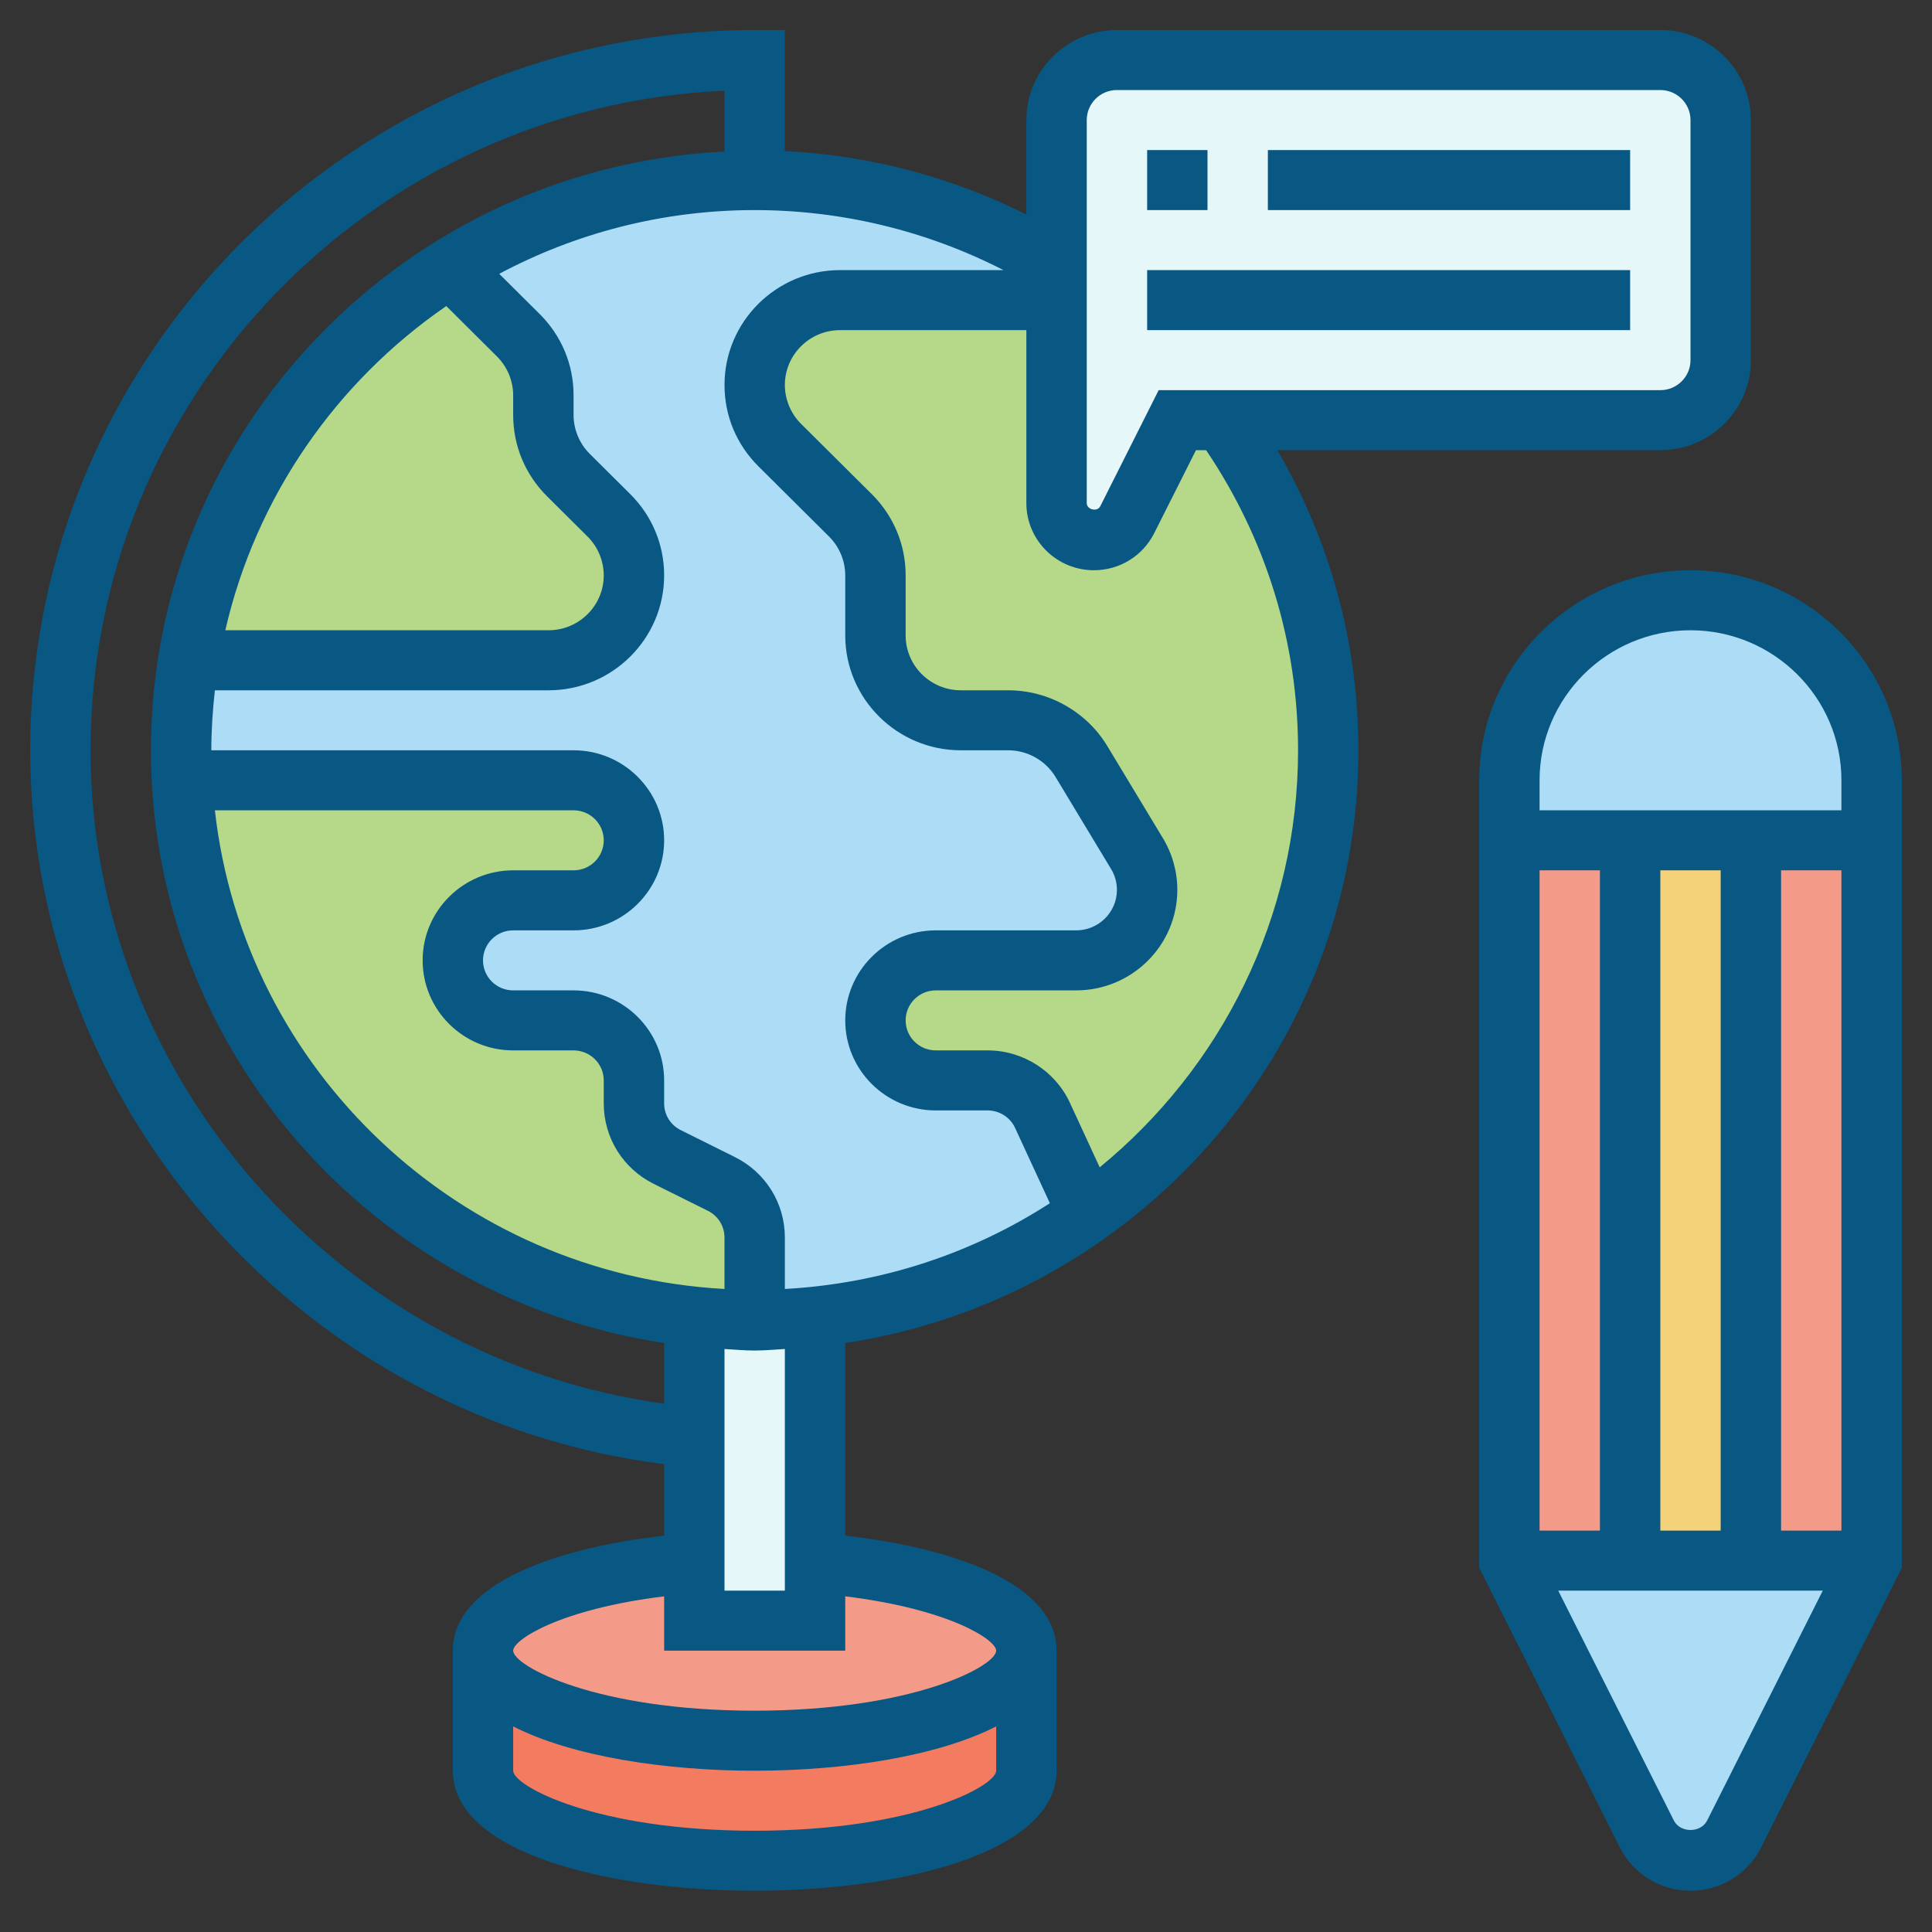 <svg width="58" height="58" viewBox="0 0 58 58" fill="none" xmlns="http://www.w3.org/2000/svg">
<rect x="0" y="0" width="58" height="58" fill="#333333" stroke="none"/>
<path d="M24.469 39.544C23.871 39.607 23.273 39.643 22.656 39.643V37.157C22.656 36.472 22.267 35.85 21.65 35.544L20.037 34.733C19.421 34.426 19.031 33.805 19.031 33.12V32.435C19.031 31.444 18.216 30.633 17.219 30.633H15.406C14.409 30.633 13.594 29.823 13.594 28.831C13.594 28.336 13.793 27.885 14.128 27.561C14.455 27.228 14.908 27.029 15.406 27.029H17.219C18.216 27.029 19.031 26.218 19.031 25.227C19.031 24.732 18.832 24.281 18.497 23.957C18.17 23.624 17.717 23.425 17.219 23.425H5.465H5.456C5.447 23.128 5.438 22.822 5.438 22.524C5.438 21.605 5.51 20.704 5.655 19.822H16.467C17.88 19.822 19.031 18.677 19.031 17.272C19.031 16.596 18.759 15.947 18.279 15.47L17.065 14.262C16.584 13.785 16.312 13.136 16.312 12.461V11.866C16.312 11.19 16.041 10.541 15.56 10.064L13.512 8.028C16.158 6.361 19.303 5.406 22.656 5.406C25.982 5.406 29.091 6.343 31.719 7.965V9.01H25.221C24.514 9.01 23.871 9.298 23.408 9.758C22.946 10.217 22.656 10.857 22.656 11.56C22.656 12.235 22.928 12.884 23.408 13.361L25.529 15.47C26.009 15.947 26.281 16.596 26.281 17.272V19.074C26.281 20.479 27.432 21.623 28.846 21.623H30.269C31.166 21.623 32 22.092 32.462 22.858L34.138 25.624C34.329 25.957 34.438 26.327 34.438 26.714C34.438 27.885 33.486 28.831 32.308 28.831H28.094C27.595 28.831 27.142 29.03 26.816 29.363C26.481 29.687 26.281 30.138 26.281 30.633C26.281 31.624 27.097 32.435 28.094 32.435H29.652C30.359 32.435 31.003 32.85 31.302 33.489L32.67 36.445C30.314 38.13 27.505 39.229 24.469 39.544V39.544Z" fill="#ADDCF6"/>
<path d="M22.656 37.157V39.643C22.04 39.643 21.442 39.607 20.844 39.544C12.479 38.679 5.9 31.859 5.456 23.425H5.465H17.219C17.717 23.425 18.17 23.624 18.497 23.957C18.832 24.282 19.031 24.732 19.031 25.227C19.031 26.219 18.216 27.029 17.219 27.029H15.406C14.908 27.029 14.455 27.228 14.128 27.561C13.793 27.885 13.594 28.336 13.594 28.831C13.594 29.823 14.409 30.633 15.406 30.633H17.219C18.216 30.633 19.031 31.444 19.031 32.435V33.12C19.031 33.805 19.421 34.426 20.037 34.733L21.65 35.544C22.267 35.85 22.656 36.472 22.656 37.157V37.157Z" fill="#B5D988"/>
<path d="M18.279 15.47C18.759 15.947 19.031 16.596 19.031 17.272C19.031 18.677 17.88 19.822 16.467 19.822H5.655C6.443 14.848 9.389 10.596 13.512 8.028L15.56 10.064C16.041 10.542 16.312 11.19 16.312 11.866V12.461C16.312 13.136 16.584 13.785 17.065 14.263L18.279 15.47Z" fill="#B5D988"/>
<path d="M36.694 12.614C38.697 15.407 39.875 18.831 39.875 22.525C39.875 28.264 37.029 33.345 32.67 36.445L31.302 33.489C31.003 32.85 30.359 32.435 29.652 32.435H28.094C27.097 32.435 26.281 31.625 26.281 30.633C26.281 30.138 26.481 29.687 26.816 29.363C27.142 29.03 27.595 28.831 28.094 28.831H32.308C33.486 28.831 34.438 27.885 34.438 26.714C34.438 26.327 34.329 25.957 34.138 25.624L32.462 22.858C32 22.092 31.166 21.624 30.269 21.624H28.846C27.432 21.624 26.281 20.479 26.281 19.074V17.272C26.281 16.596 26.009 15.947 25.529 15.47L23.408 13.362C22.928 12.884 22.656 12.235 22.656 11.56C22.656 10.857 22.946 10.217 23.408 9.758C23.871 9.298 24.514 9.01 25.221 9.01H31.719V15.101C31.719 15.722 32.217 16.218 32.843 16.218C33.259 16.218 33.649 15.983 33.839 15.605L35.344 12.614H36.694Z" fill="#B5D988"/>
<path d="M30.812 49.554V53.158C30.812 54.654 27.16 55.861 22.656 55.861C18.152 55.861 14.5 54.654 14.5 53.158V49.554C14.5 51.05 18.152 52.257 22.656 52.257C27.16 52.257 30.812 51.05 30.812 49.554Z" fill="#F37B60"/>
<path d="M24.469 46.923C28.103 47.193 30.812 48.266 30.812 49.554C30.812 51.05 27.16 52.257 22.656 52.257C18.152 52.257 14.5 51.05 14.5 49.554C14.5 48.266 17.21 47.193 20.844 46.923V48.653H24.469V46.923Z" fill="#F39B88"/>
<path d="M24.469 46.923V48.653H20.844V46.923V43.166V39.544C21.442 39.607 22.04 39.643 22.656 39.643C23.273 39.643 23.871 39.607 24.469 39.544V46.923Z" fill="#E6F7FA"/>
<path d="M31.719 9.01V7.965V3.604C31.719 2.613 32.534 1.802 33.531 1.802H49.844C50.841 1.802 51.656 2.613 51.656 3.604V10.812C51.656 11.803 50.841 12.614 49.844 12.614H36.694H35.344L33.839 15.605C33.649 15.983 33.259 16.218 32.843 16.218C32.217 16.218 31.719 15.722 31.719 15.101V9.01Z" fill="#E6F7FA"/>
<path d="M56.188 23.425V25.227H52.562H48.938H45.312V23.425C45.312 21.93 45.92 20.578 46.907 19.605C47.886 18.623 49.246 18.02 50.75 18.02C53.75 18.02 56.188 20.443 56.188 23.425V23.425Z" fill="#ADDCF6"/>
<path d="M56.188 46.851L52.064 55.059C51.81 55.545 51.303 55.861 50.75 55.861C50.197 55.861 49.69 55.545 49.436 55.059L45.312 46.851H48.938H52.562H56.188Z" fill="#ADDCF6"/>
<path d="M52.562 25.227H56.188V46.851H52.562V25.227Z" fill="#F39B88"/>
<path d="M45.312 25.227H48.938V46.851H45.312V25.227Z" fill="#F39B88"/>
<path d="M48.938 25.227H52.562V46.851H48.938V25.227Z" fill="#F4D279"/>
<path d="M50.75 17.119C47.253 17.119 44.406 19.949 44.406 23.425V47.064L48.628 55.458C49.033 56.262 49.846 56.762 50.75 56.762C51.654 56.762 52.467 56.262 52.872 55.458L57.094 47.064V23.425C57.094 19.949 54.247 17.119 50.75 17.119V17.119ZM50.75 18.921C53.248 18.921 55.281 20.942 55.281 23.425V24.326H46.219V23.425C46.219 20.942 48.252 18.921 50.75 18.921ZM53.469 45.95V26.128H55.281V45.95H53.469ZM46.219 45.95V26.128H48.031V45.95H46.219ZM49.844 26.128H51.656V45.95H49.844V26.128ZM51.251 54.651C51.06 55.033 50.44 55.032 50.25 54.652L46.779 47.752H54.721L51.251 54.651Z" fill="#095783"/>
<path d="M49.844 13.515C51.343 13.515 52.562 12.302 52.562 10.812V3.604C52.562 2.114 51.343 0.901 49.844 0.901H33.531C32.032 0.901 30.812 2.114 30.812 3.604V6.439C28.561 5.31 26.096 4.662 23.562 4.536V0.901H22.656C10.664 0.901 0.906 10.602 0.906 22.524C0.906 33.371 9.204 42.613 19.938 43.955V46.102C16.732 46.464 13.594 47.526 13.594 49.553V53.157C13.594 55.633 18.292 56.761 22.656 56.761C27.021 56.761 31.719 55.633 31.719 53.157V49.553C31.719 47.525 28.58 46.463 25.375 46.102V40.318C34.08 39.007 40.781 31.539 40.781 22.524C40.781 19.326 39.939 16.245 38.346 13.514H49.844V13.515ZM32.625 3.604C32.625 3.107 33.031 2.703 33.531 2.703H49.844C50.344 2.703 50.75 3.107 50.75 3.604V10.812C50.75 11.309 50.344 11.713 49.844 11.713H34.784L33.031 15.198C32.941 15.376 32.625 15.301 32.625 15.104V3.604ZM22.766 13.997L24.89 16.109C25.198 16.415 25.375 16.839 25.375 17.274V19.076C25.375 20.977 26.932 22.524 28.844 22.524H30.267C30.846 22.524 31.39 22.831 31.688 23.325L33.357 26.091C33.471 26.279 33.531 26.494 33.531 26.714C33.531 27.384 32.983 27.93 32.308 27.93H28.094C26.595 27.93 25.375 29.143 25.375 30.633C25.375 32.124 26.595 33.336 28.094 33.336H29.651C30.004 33.336 30.327 33.543 30.474 33.862L31.518 36.121C29.202 37.618 26.484 38.535 23.562 38.696V37.153C23.562 36.122 22.986 35.196 22.06 34.735L20.439 33.928C20.13 33.776 19.938 33.468 19.938 33.124V32.435C19.938 30.945 18.718 29.732 17.219 29.732H15.406C14.906 29.732 14.5 29.329 14.5 28.831C14.5 28.334 14.906 27.93 15.406 27.93H17.219C18.718 27.93 19.938 26.718 19.938 25.227C19.938 23.737 18.718 22.524 17.219 22.524H6.344C6.344 21.915 6.385 21.315 6.451 20.723H16.468C18.381 20.723 19.938 19.175 19.938 17.274C19.938 16.353 19.577 15.486 18.922 14.835L17.704 13.624C17.395 13.317 17.219 12.893 17.219 12.459V11.868C17.219 10.947 16.858 10.08 16.203 9.429L14.987 8.22C17.275 7.002 19.885 6.307 22.656 6.307C25.27 6.307 27.826 6.93 30.126 8.109H25.219C23.307 8.109 21.75 9.657 21.75 11.558C21.75 12.479 22.111 13.346 22.766 13.997V13.997ZM13.398 9.188L14.921 10.703C15.229 11.009 15.406 11.434 15.406 11.868V12.459C15.406 13.38 15.767 14.246 16.422 14.898L17.64 16.109C17.948 16.415 18.125 16.839 18.125 17.274C18.125 18.182 17.382 18.921 16.468 18.921H6.764C7.684 14.909 10.097 11.46 13.398 9.188V9.188ZM15.406 31.534H17.219C17.719 31.534 18.125 31.938 18.125 32.435V33.124C18.125 34.154 18.701 35.081 19.628 35.542L21.249 36.348C21.558 36.501 21.75 36.809 21.75 37.153V38.696C13.783 38.258 7.323 32.127 6.451 24.326H17.219C17.719 24.326 18.125 24.73 18.125 25.227C18.125 25.725 17.719 26.128 17.219 26.128H15.406C13.907 26.128 12.688 27.341 12.688 28.831C12.688 30.322 13.907 31.534 15.406 31.534V31.534ZM2.719 22.524C2.719 11.897 11.176 3.197 21.75 2.723V4.55C12.178 5.025 4.531 12.892 4.531 22.524C4.531 31.54 11.232 39.008 19.938 40.319V42.14C10.208 40.808 2.719 32.391 2.719 22.524ZM22.656 54.96C17.899 54.96 15.406 53.621 15.406 53.158V51.828C17.172 52.73 19.975 53.158 22.656 53.158C25.338 53.158 28.14 52.73 29.906 51.828V53.158C29.906 53.621 27.413 54.96 22.656 54.96V54.96ZM29.906 49.554C29.906 50.017 27.413 51.356 22.656 51.356C17.899 51.356 15.406 50.017 15.406 49.554C15.406 49.224 16.823 48.305 19.938 47.923V49.554H25.375V47.923C28.49 48.305 29.906 49.224 29.906 49.554ZM23.562 47.752H21.75V40.498C22.052 40.514 22.35 40.544 22.656 40.544C22.963 40.544 23.261 40.514 23.562 40.498V47.752ZM38.969 22.524C38.969 27.56 36.648 32.066 33.014 35.044L32.121 33.11C31.68 32.153 30.71 31.534 29.651 31.534H28.094C27.593 31.534 27.188 31.131 27.188 30.633C27.188 30.136 27.593 29.732 28.094 29.732H32.308C33.982 29.732 35.344 28.378 35.344 26.714C35.344 26.167 35.194 25.629 34.911 25.162L33.242 22.397C32.619 21.364 31.478 20.723 30.267 20.723H28.844C27.931 20.723 27.188 19.984 27.188 19.076V17.274C27.188 16.353 26.827 15.486 26.172 14.835L24.047 12.723C23.739 12.416 23.562 11.992 23.562 11.558C23.562 10.65 24.306 9.911 25.219 9.911H30.812V15.104C30.812 16.215 31.721 17.119 32.839 17.119C33.611 17.119 34.304 16.692 34.651 16.005L35.904 13.515H36.209C38.01 16.185 38.969 19.287 38.969 22.524V22.524Z" fill="#095783"/>
<path d="M34.438 4.505H36.25V6.307H34.438V4.505Z" fill="#095783"/>
<path d="M38.062 4.505H48.938V6.307H38.062V4.505Z" fill="#095783"/>
<path d="M34.438 8.109H48.938V9.911H34.438V8.109Z" fill="#095783"/>
</svg>
